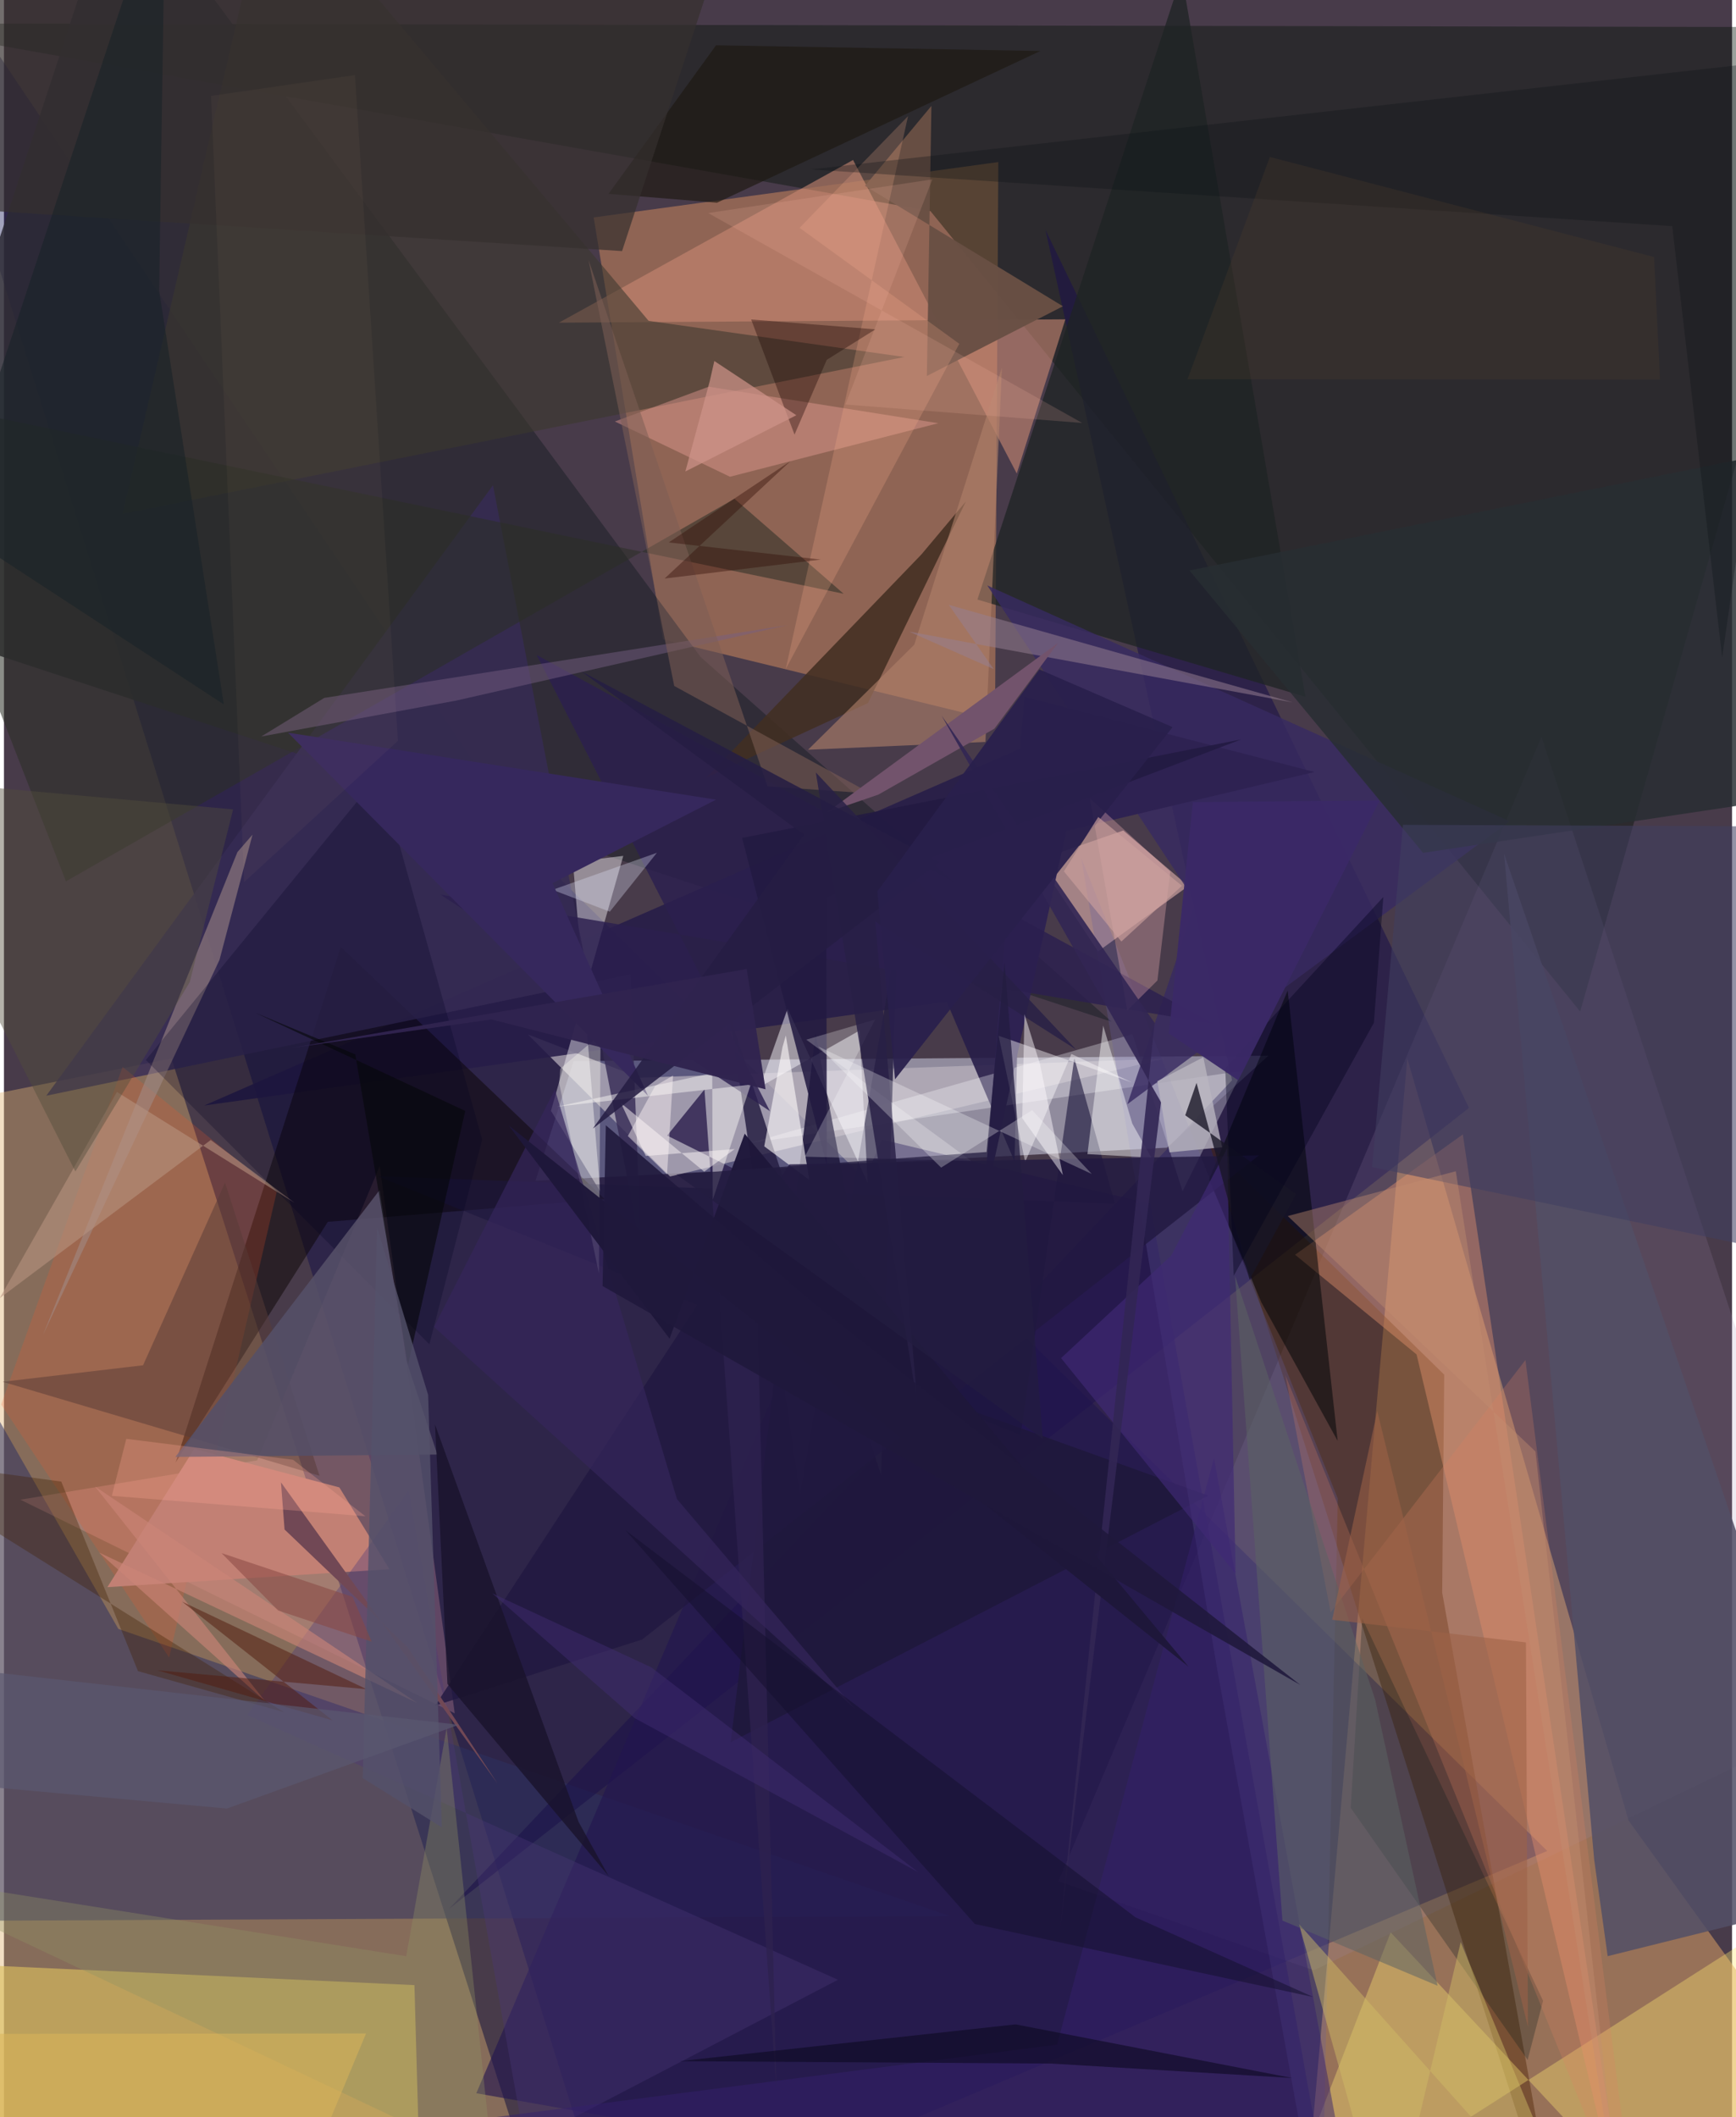 <svg xmlns="http://www.w3.org/2000/svg" width="228" height="278" viewBox="0 0 836 1024"><path fill="#483b4a" d="M0 0h836v1024H0z"/><path fill="#d69d64" fill-opacity=".557" d="M629.895 1064.678l49.004-552.71L785.956 880.54 898 1036.1z"/><path fill="#e0b171" fill-opacity=".412" d="M-62 540.58l143.03-28.642L264.572 1086H-62z"/><path fill="#a39fb1" fill-opacity=".8" d="M275.549 513.23l-18.398 57.879 305.45-16.03 49.115-44.487z"/><path fill="#f4a063" fill-opacity=".416" d="M318.866 309.268l160.582 39.129 1.603-270.022-195.764 26.79z"/><path fill="#000048" fill-opacity=".365" d="M257.534 413.755L-62-62l357.436 1148 451.166-190.763z"/><path fill="#001103" fill-opacity=".392" d="M762.53 489.25L898 13.16l-960-1.826 510.224 90.774z"/><path fill="#2e3261" fill-opacity=".533" d="M55.343 787.854l402.291 138.901L-62 929.245V582.651z"/><path fill="#dbbf5e" fill-opacity=".635" d="M-62 1023.76l23.962-74.536 236.607 10.909 3.085 109.487z"/><path fill="#2c2a35" fill-opacity=".863" d="M-62 297.468L56.09-62l280.944 379.796 198.87 176.413z"/><path fill="#ffb3ba" fill-opacity=".239" d="M7.934 725.345l114.558-19.011 59.272-142.343 36.31 264.692z"/><path fill="#b7b1bb" fill-opacity=".725" d="M253.415 500.305l54.332 20.966 253.527-9.262-239.018 57.017z"/><path fill="#d8aaa7" fill-opacity=".635" d="M500.121 416.016l41.36-14.32 31.503 26.83-43.701 31.65z"/><path fill="#1b124a" fill-opacity=".592" d="M594.11 522.493l-90.268-411.357 204.91 424.716-493.46 387.434z"/><path fill="#a085b1" fill-opacity=".173" d="M743.794 356.399L898 825.308 633.713 952.97l-123.58-43.085z"/><path fill="#4d2200" fill-opacity=".412" d="M696.747 664.878l-113.416-111.1L752.19 1086l-56.417-315.7z"/><path fill="#ffe872" fill-opacity=".361" d="M612.299 1086L898 903.477 812.206 1086l-141.38-151.393z"/><path fill="#271d49" fill-opacity=".886" d="M96.855 534.705l359.19-50.352 32.84 77.431 4.823-200.53z"/><path fill="#ca8873" fill-opacity=".596" d="M410.775 77.376L489.96 229.01l23.528-74.558-245.02 1.617z"/><path fill="#22144f" fill-opacity=".608" d="M644.607 1086l-416.095-73.58 196.14-461.252 129.803 31.018z"/><path fill="#0a0300" fill-opacity=".475" d="M162.949 457.976L290.61 579.919l-133.938 11.038L83.06 707.372z"/><path fill="#fffcff" fill-opacity=".42" d="M288.445 576.263l-23.817-38.988 34.981-123.317-24.36 2.944z"/><path fill="#ea956f" fill-opacity=".412" d="M683.376 655.09l-58.763-48.21 81.144-58.211L785.93 1086z"/><path fill="#fdfcff" fill-opacity=".302" d="M360.574 552.887L599.185 517.9l-29.02 58.27-24.218-75.984z"/><path fill="#1e2324" fill-opacity=".745" d="M629.615 337.013l-158.692-47.03L571.31-16.704 561.196-62z"/><path fill="#1e173b" fill-opacity=".867" d="M424.126 666.4l158.488 56.968L351.59 842.657l41.031-342.975z"/><path fill="#3b382d" fill-opacity=".576" d="M311.877 155.192l123.673 17.474-378.178 75.902L129.389-62z"/><path fill="#241d41" fill-opacity=".835" d="M424.35 713.489l-73.202-222.12 33.947 231.866 46.916-269.897z"/><path fill="#362b55" fill-opacity=".816" d="M303.089 471.306l5.068 132.647-71.59-369.252L20.471 529.959z"/><path fill="#422e22" fill-opacity=".871" d="M417.963 340.05l-78.188 36.114 104.068-108.007 21.505-25.614z"/><path fill="#524f66" fill-opacity=".863" d="M898 915.703l-122.167 30.42-6.523-46.634-43.588-486.531z"/><path fill="#f7f6fc" fill-opacity=".498" d="M379.099 487.847l-13.361 37.835 48.187-27.263 3.932 73.632z"/><path fill="#ff5622" fill-opacity=".192" d="M79.9 801.704l52.02-225.062-74.526-60.612L-1.35 679.321z"/><path fill="#665ea2" fill-opacity=".271" d="M521.13 414.836l65.664 391.705L637.38 1086l7.892-361.22z"/><path fill="#b18169" fill-opacity=".6" d="M388.998 362.616l51.385-50.792 42.396-133.986-7.963 181.018z"/><path fill="#000506" fill-opacity=".525" d="M582.943 570.511L608.364 630l36.843 66.901-24.192-217.785z"/><path fill="#2b2e25" fill-opacity=".545" d="M353.384 241.224l52.84 45.965L-62 189.889l92.002 236.367z"/><path fill="#372a61" fill-opacity=".816" d="M728.377 397.203L543.436 534.095l33.163-97.677L475.712 283.17z"/><path fill="#e39a91" fill-opacity=".455" d="M340.959 187.032l111.058 17.664-100.801 25.891-55.68-26.726z"/><path fill="#c28074" d="M50.031 767.65l42.022-66.865 70.214 18.63 24.212 39.557z"/><path fill="#a28b86" fill-opacity=".565" d="M112.934 412.134l-94.092 233.61 85.438-181.498 15.966-60.556z"/><path fill="#2e2252" d="M473.4 587.24l20.303-250.172 140.284 36.316-120.075 28.503z"/><path fill="#593c37" fill-opacity=".514" d="M-.636 668.317l153.298 45.469-45.724-141.803-39.644 88.354z"/><path fill="#fffbfb" fill-opacity=".592" d="M376.634 506.432l-8.829 48.008 21.808 16.251-11.367-69.89z"/><path fill="#1d163b" fill-opacity=".608" d="M491.858 694.083L180.651 568.866l356.783 13.243-19.618-70.296z"/><path fill="#fffdff" fill-opacity=".424" d="M494.033 562l22.382-52.232 29.262 13.772-64.48-22.577z"/><path fill="#061a1a" fill-opacity=".267" d="M657.097 782.755l-5.573 91.632 85.581 121.892 7.473-28.58z"/><path fill="#4c397a" fill-opacity=".349" d="M195.713 721.01l56.234 315.555 151.539-79.018-285.75-128.029z"/><path fill="#2b1f4f" fill-opacity=".816" d="M370.556 537.41L211.22 432.703l373.641 62.338L257.7 316.798z"/><path fill="#695044" fill-opacity=".969" d="M416.549 89.884l32.133-38.666-2.203 130.636 65.812-33.715z"/><path fill="#db8161" fill-opacity=".251" d="M619.927 665.135L790.557 1086l-54.502-428.187-94.235 122.031z"/><path fill="#282e33" fill-opacity=".839" d="M573.496 275.913l113.03 136.595 155.996-23.385 6.144-168.673z"/><path fill="#1d1911" fill-opacity=".659" d="M344.957 98.036l-52.482-4.283L344.48 21.91l156.919 2.748z"/><path fill="#765e83" fill-opacity=".478" d="M379.176 302.32L154.96 337.556l-30.474 18.662 94.475-17.409z"/><path fill="#413f60" fill-opacity=".565" d="M661.874 564.478L877.789 609.5 898 399.911l-221.214-.979z"/><path fill="#ffb38f" fill-opacity=".22" d="M437.367 56.185l-52.47 54.017 77.268 56.083-83.983 157.336z"/><path fill="#febdbd" fill-opacity=".302" d="M525.354 386.159l38.85 35.451-6.194 52.617-14.62 14.533z"/><path fill="#fefcfd" fill-opacity=".447" d="M531.783 496.053l14.076 47.386 9.235 16.468-30.94-1.696z"/><path fill="#b99380" fill-opacity=".576" d="M-2.063 627.875l102.092-76.493 40.438 30.3-85.806-53.543z"/><path fill="#000023" fill-opacity=".255" d="M181.714 374.4L68.649 512.686l137.163 137.506 25.544-99.026z"/><path fill="#555067" fill-opacity=".882" d="M194.249 656.816l-12.487-81.282-98.844 129.128 126.745-1.149z"/><path fill="#211840" fill-opacity=".8" d="M308.742 792.974l-100.155 31.98 171.369-261.791L607.14 558.8z"/><path fill="#dfe2f8" fill-opacity=".322" d="M315.859 412.468l-79.474 28.221 28.718-10.414 27.989 10.675z"/><path fill="#34216c" fill-opacity=".482" d="M585.379 705.263l60.222 327.47-500.319 3.175 364.195-46.991z"/><path fill="#d1bc65" fill-opacity=".467" d="M765.27 1086L626.455 930.537 670.013 1086l34.719-146.66z"/><path fill="#967f92" fill-opacity=".522" d="M478.787 323.598L457.1 292.557l166.413 47.19-185.589-34.255z"/><path fill="#1b0501" fill-opacity=".357" d="M421.573 159.297l-23.526 14.736-15.588 36.16-20.988-55.679z"/><path fill="#2d224e" fill-opacity=".82" d="M320.84 549.24l18.055-22.309 34.793 483.16-10.712-439.862z"/><path fill="#7d5f55" fill-opacity=".545" d="M369.385 380.34l-86.608-254.704 41.486 206.151 95.139 52.014z"/><path fill="#402a75" fill-opacity=".663" d="M564.693 607.272l27.061-51.86 4.089 205.797-84.45-104.34z"/><path fill="#8f9362" fill-opacity=".349" d="M194.613 946.159l19.545-110.4 22.265 210.783L-62 905.474z"/><path fill="#cc8578" fill-opacity=".612" d="M46.051 750.921l153.83 72.722L44.062 718.974l82.288 103.854z"/><path fill="#35302e" fill-opacity=".698" d="M359.096-62H-62l4.359 160.721 356.666 22.725z"/><path fill="#72536c" d="M423.04 384.311l-24.715 8.48 111.684-81.884-30.87 41.53z"/><path fill="#221a41" fill-opacity=".863" d="M397.84 434.089l.237 129.645-40.984-158.447L598.58 357.61z"/><path fill="#5b6263" fill-opacity=".529" d="M595.541 617.046l67.789 204.95 30.216 138.433-75.063-31.515z"/><path fill="#fffff3" fill-opacity=".337" d="M268.585 523.816l.571-6.971 19.484-16.592-.822 115.688z"/><path fill="#35255b" fill-opacity=".706" d="M208.07 641.775l203.723 184.87-86.22-101.6-59.036-198.07z"/><path fill="#412000" fill-opacity=".349" d="M135.49 828.142L-62 704.462l89.721 12.122 37.116 91.685z"/><path fill="#322654" fill-opacity=".906" d="M559.75 533.106l-48.783 399.64 45.702-437.98-103.085-148.683z"/><path fill="#0c0921" fill-opacity=".596" d="M489.395 979.115l-162.59 17.8 179.965 1.167 116.47 6.98z"/><path fill="#0c1217" fill-opacity=".302" d="M873.192 27.691L390.228 81.949l416.837 27.425 24.15 208.604z"/><path fill="#fff" fill-opacity=".239" d="M467.937 561.49l-79.81-58.632 33.286-9.72-33.99 66.306z"/><path fill="#19122a" fill-opacity=".784" d="M214.55 814.471l77.954 92.893-14.492-26.125-69.462-192.184z"/><path fill="#1e173a" fill-opacity=".969" d="M244.179 544.349L322 647.478l36.346-99.158 214.71 257.788z"/><path fill="#182228" fill-opacity=".588" d="M-26.35 253.92L78.155-62l-3.08 202.658 31.288 200.044z"/><path fill="#36285d" d="M311.602 530.043L265.381 427.14l79.096-40.375-207.059-32.396z"/><path fill="#fffef9" fill-opacity=".447" d="M267.537 535.252l75.105-16.242.247 61.296 18.358-55.72z"/><path fill="#282046" fill-opacity=".835" d="M518.643 507.617L392.767 373.618 442.096 680.6l-20.58-234.858z"/><path fill="#06080a" fill-opacity=".596" d="M195.451 660.232l-25.485-150.255-48.406-20.132 101.585 47.47z"/><path fill="#fdf8f7" fill-opacity=".498" d="M353.521 555.758l-14.749 10.933-40.266-33.136 11.973 25.54z"/><path fill="#714855" d="M238.76 862.6L134.01 716.969l1.737 22.793 59.671 57.04z"/><path fill="#161030" fill-opacity=".569" d="M547.386 927.336l86.062 38.576-163.767-35.338-169.11-190.54z"/><path fill="#514e3b" fill-opacity=".431" d="M34.547 566.605l55.354-91.63 20.963-83.506L-62 375.856z"/><path fill="#1f183c" fill-opacity=".878" d="M627.102 814.917L393.182 631.49l-102.015-87.234-1.583 77.755z"/><path fill="#bab6c0" fill-opacity=".78" d="M557.974 522.919l22.239-11.572 9.099 43.547-25.482 2.46z"/><path fill="#521d0e" fill-opacity=".514" d="M74.212 807.854l101.262 9.158-89.298-42.343 72.789 57.412z"/><path fill="#251d43" fill-opacity=".867" d="M452.47 416.964L279.291 324.69l107.753 79.034L284.88 545.852z"/><path fill="#191626" fill-opacity=".788" d="M602.609 618.91l-25.678-95.156-5.457 15.682 53.628 38.088z"/><path fill="#ce9389" fill-opacity=".706" d="M329.641 228.03l11.788-43.626 2.225-9.794 39.68 26.228z"/><path fill="#dab558" fill-opacity=".533" d="M175.168 983.513L-62 983.77V1086l197.749-7.821z"/><path fill="#02001b" fill-opacity=".388" d="M590.815 516.719l76.489-82.867-4.576 60.849-67.802 122.342z"/><path fill="#fef7f7" fill-opacity=".451" d="M323.698 520.176l-2.91 47.846-18.97-18.548 13.235-24.259z"/><path fill="#54516a" fill-opacity=".8" d="M180.5 593.687l24.699 80.938 6.635 209.197-38.285-23.816z"/><path fill="#fdbf9b" fill-opacity=".043" d="M169.801 36.307l-69.606 10.071L116.2 426.615l74.399-68.311z"/><path fill="#9d6147" fill-opacity=".569" d="M737.272 980.398l-.974-186.02-93.746-10.96 21.802-100.988z"/><path fill="#c38d70" fill-opacity=".412" d="M621.074 588.165l81.29-21.679L783.79 1086l-42.896-383.983z"/><path fill="#884841" fill-opacity=".537" d="M168.648 772.35l9.269 21.68-45.272-15.08-27.385-27.762z"/><path fill="#3b2967" fill-opacity=".961" d="M597.13 522.511l-33.583-22.658 11.63-111.888 90.326-.825z"/><path fill="#291f4c" fill-opacity=".937" d="M565.345 351.677l-134.28 170.352-8.535-90.877 78.412-107.353z"/><path fill="#402b70" fill-opacity=".494" d="M442.242 905.47l-137.18-74.505-68.85-60.321 76.937 35.785z"/><path fill="#30244f" fill-opacity=".961" d="M359.324 468.674l9.116 58.195-132.63-33.807-96.716 13.81z"/><path fill="#fefbff" fill-opacity=".467" d="M512.271 568.356l-11.093-53.783-7.486-24.068-1.078 50.321z"/><path fill="#ffa894" fill-opacity=".271" d="M174.86 733.37l-35.024-27.336-80.655-10.12-6.996 27.562z"/><path fill="#231c40" fill-opacity=".757" d="M325.354 568.037l177.217 127.835L484.05 465.4l-8.69 91.785z"/><path fill="#320d06" fill-opacity=".404" d="M321.571 262.359l58.916-39.33-60.902 56.79 75.554-9.176z"/><path fill="#5a5971" fill-opacity=".667" d="M-13.074 863.76l120.96 10.96 112.175-40.508L-62 802.413z"/><path fill="#fbb6a4" fill-opacity=".165" d="M340.676 103.04l180.943 101.528-114.548-8.928 42.04-108.88z"/><path fill="#ca9f9b" fill-opacity=".663" d="M569.881 428.43l-40.489-33.272-16.634 26.29 27.814 33.929z"/><path fill="#513d2a" fill-opacity=".267" d="M572.59 183.394l39.824-107.469 185.863 48.398 2.87 59.281z"/><path fill="#fff" fill-opacity=".275" d="M453.372 564.723l-59.464-58.544 132.354 61.646-28.87-30.854z"/></svg>